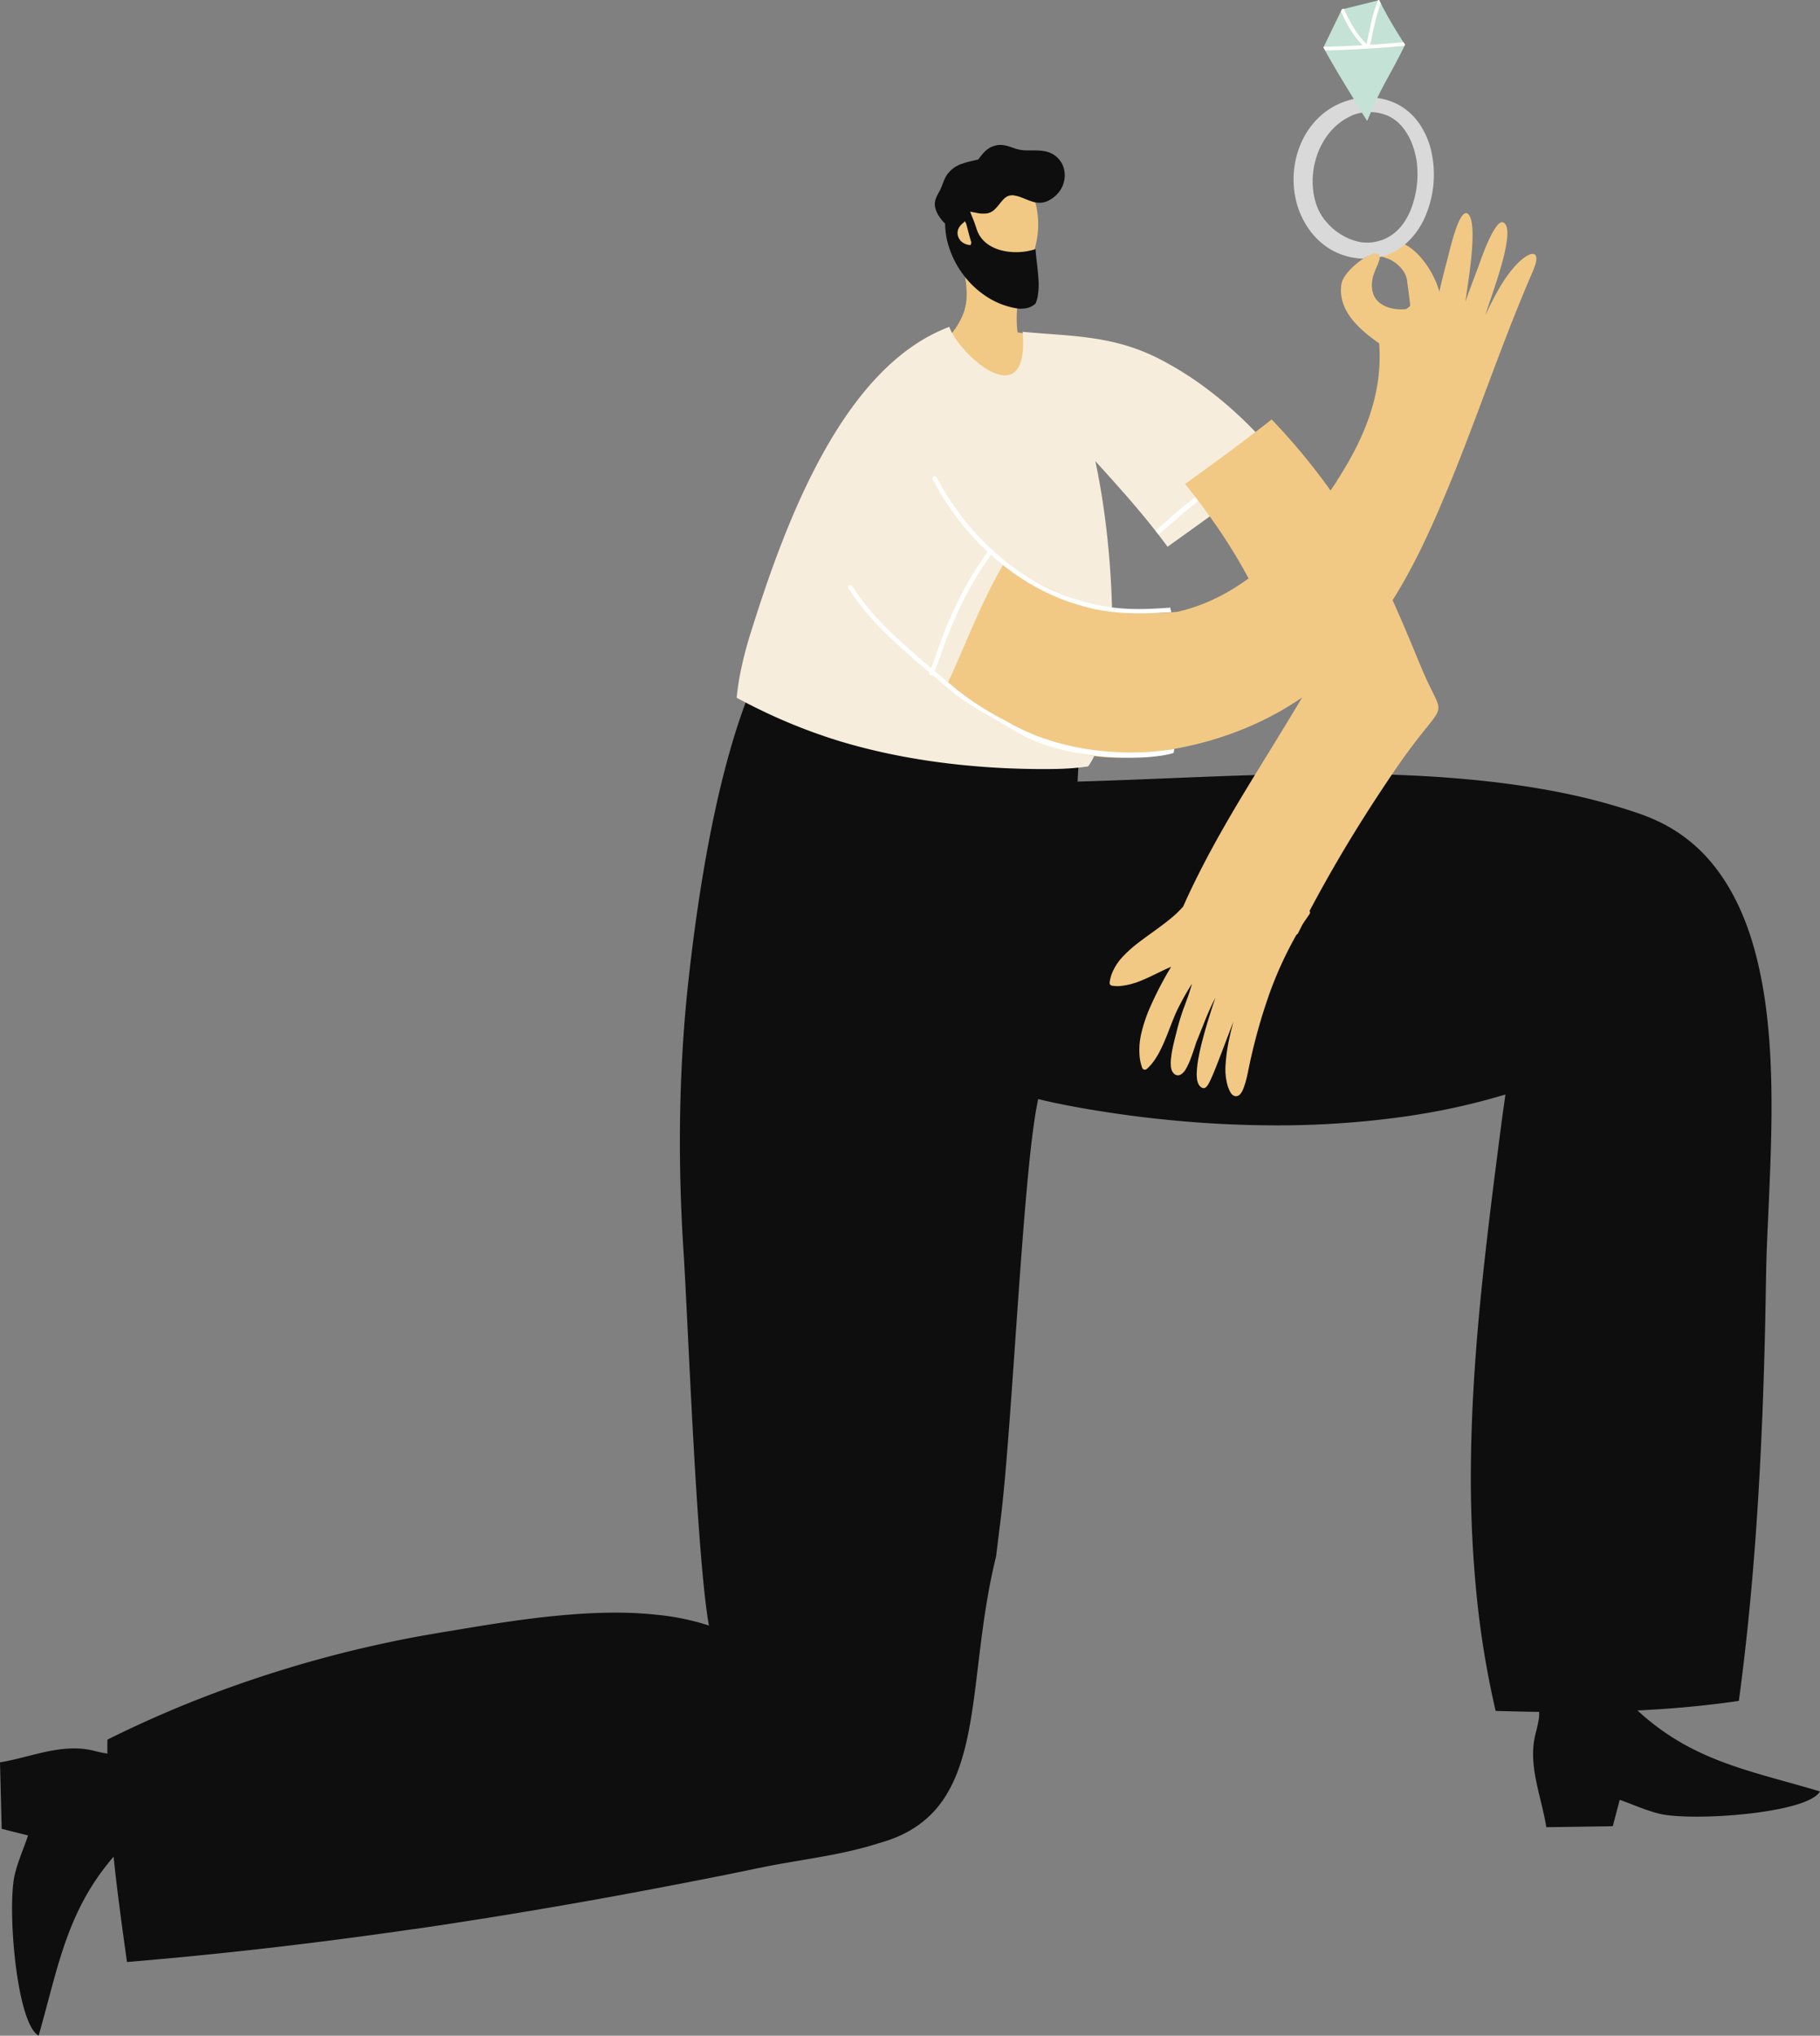 <svg xmlns="http://www.w3.org/2000/svg" width="965.81" height="1080" viewBox="0 0 965.81 1080"><rect x="0" y="0" width="965.81" height="1080" fill="#808080" stroke="none"/><g id="Слой_2" data-name="Слой 2"><g id="couple01_423103424"><g id="couple01_423103424-2" data-name="couple01_423103424"><path d="M859.08 897.41c32.45 36.11 65.33 40.65 106.73 53-6.86 11.87-68.74 16-85.49 11.77-7.35-1.85-13.85-4.89-20.79-7.32l-3.68 14-35.28.53c-2.56-16.43-10-32.9-5.69-49.66.55-2.15 1.12-4.31 1.48-6.49a16.72 16.72.0 0 0 .21-6.45A4.62 4.62.0 0 0 813 903a2.36 2.36.0 0 0-.75.0c-.1-.37-.22-.74-.35-1.11a.14.14.0 0 0 0-.07.61.61.0 0 1 .07-.1 2.11 2.11.0 0 1 1.29-.73c4-.78 7.36-1.36 10.49-1.78 1.72-.23 34.9-2.1 35.32-1.79z" fill="#0e0e0e"/><path d="M396 371.86c-16.5 43.89-25.52 102-30.62 147.91-5 45.23-5.93 93.71-2.66 144.07 2.37 36.47 6.91 162.21 13.49 198.56a129.64 129.64.0 0 0-27.74-5.71c-15.38-1.68-32.4-1.49-53.58.57-4.93.48-10 1.06-15.49 1.77-12.53 1.62-25.14 3.69-36 5.5l-2.56.44c-7.95 1.3-16.18 2.66-24.25 4.22-10.15 2-20.78 4.3-31.56 6.95a647.78 647.78.0 0 0-63.66 19.29A596.74 596.74.0 0 0 59.89 921.5L57 922.93c-.2 15.23.5 30.42 1.72 45.51.0-.33-.06-.66-.1-1 .42 5.2.89 10.38 1.43 15.57 2 19.39 4.63 38.65 7.34 57.9 36.29-3 73.83-7 111.82-11.93 13.31-1.73 26.94-3.6 40.51-5.56h.29l.34-.06c5.19-.74 10.39-1.52 15.57-2.31 29.32-4.44 60.08-9.59 91.42-15.32 14.85-2.73 30.25-5.66 45.77-8.71 7.64-1.5 15.28-3 22.92-4.6l3.59-.75c4.32-.88 8.61-1.77 12.93-2.55 3.94-.71 7.9-1.38 11.87-2.06 14-2.36 28.45-4.81 42.33-9.31 59.18-16.38 44.32-81.3 61.81-151.9l2.49-20.14c6-48.23 11.51-177.49 19-218.1l.85-4.54c2.62.66 5.33 1.27 8.09 1.87 8.81 1.89 18.67 3.65 30.15 5.38 10.19 1.53 20.57 2.83 30.84 3.83A582.08 582.08.0 0 0 685 597a481.43 481.43.0 0 0 54.53-3.85c3.84-.5 7.7-1 11.55-1.64a353.69 353.69.0 0 0 47.8-10.85L797 594.09c-4.8 37-9.75 75.16-12.94 112.75-2.17 25.78-3.33 49.18-3.52 71.54a629.89 629.89.0 0 0 3.37 71.11 483.28 483.28.0 0 0 9.77 58.2c42.51 1.31 85.29 1 127.92-5.14l1.15-.17c7.35-54.49 11.7-114.11 13.64-186.63q.36-13.29.58-26.56l.1-5.74.05-2.54c.06-3.63.12-7.22.21-10.85.25-8.69.65-17.38 1.06-26.07l.15-3.49c1-22.8 1.93-45.06 1.4-66.79-.64-26.47-3.15-47.52-7.91-66.23-5.55-22-14.52-39.87-26.64-53.05a82.79 82.79.0 0 0-23.21-17.6 106.92 106.92.0 0 0-15.47-6.25c-6.29-2.1-13-4.06-20.36-6C821 418.1 792.4 414 758.77 411.93c-46.35-2.79-93.73-.88-139.55 1-14.5.59-29 1.17-43.38 1.62l-4 .11c.4-8.44 1.11-17.07 1.8-25.43.24-2.95.48-5.9.7-8.86a2.68 2.68.0 0 0-.76-2 2.47 2.47.0 0 0-1.86-.75c-93.36 6.4-175.26-7-175.75-5.68z" fill="#0e0e0e"/><path d="M540 176.46a59.59 59.59.0 0 1-.31-11.71 1.64 1.64.0 0 1 0-.22h0v-.14s0 .08.0.09a47.48 47.48.0 0 1 2-9.66c.84-2.59 1.76-5.16 2.68-7.72a2.09 2.09.0 0 0 .11-.3l.41-1.15a109.32 109.32.0 0 0 5.25-18.12 45.87 45.87.0 0 0-.3-18.46 30.56 30.56.0 0 0-6.73-12.87 27.07 27.07.0 0 0-5-4.42A22.82 22.82.0 0 0 532.54 89a17.22 17.22.0 0 0-9.43-.43 14.2 14.2.0 0 0-2.23.73 17.71 17.71.0 0 0-5.47 3.61 23.34 23.34.0 0 0-4.4 6 35.49 35.49.0 0 0-3.15 8.47 38.6 38.6.0 0 0-1 9 72.53 72.53.0 0 0 1.91 14.91c.41 1.94.85 3.87 1.29 5.79.66 2.93 1.36 5.95 1.92 8.95a51.6 51.6.0 0 1 .9 12.92 30 30 0 0 1-1.51 7 38.81 38.81.0 0 1-4.37 8.27v0 .05c-1.58 2.26-3.32 4.4-5.07 6.47v.05a83.17 83.17.0 0 0 7.17 8.74 84.66 84.66.0 0 0 8.84 8.32 49.25 49.25.0 0 0 9.56 6.35c3.84 1.88 7.06 2.55 9.85 2 10.7 1.49 26.53-27.25 2.65-29.83z" fill="#f1c984" fill-rule="evenodd"/><path d="M542.65 176.06c3.84 45.53-33.77 12.19-38.88-2.65-56.65 21.25-87 103.71-105.17 161.6a204.17 204.17.0 0 0-5.46 20.65c-.75 3.63-1.34 7.17-1.76 10.52-.18 1.33-.32 2.66-.45 4 5.42 2.93 10.47 5.49 15.45 7.83a293.11 293.11.0 0 0 35.55 14.06l-.26-.21.47.25c1 .35 2.06.67 3.09 1 27 8.19 57.15 13.06 89.55 14.49l-.3-.14.35.14h0c9.34.39 17.56.5 25.17.36a135.86 135.86.0 0 0 17.41-1.34C593.59 385 594 304.5 581.28 244.69h0c5 5.46 10.08 11.11 15 16.74l-.22-.32c5.18 5.95 9.67 11.24 13.69 16.22 3.3 4.07 6.6 8.34 9.82 12.74l11.92-8.53c16.44-11.79 32.79-23.75 48.61-36.37a216.94 216.94.0 0 0-15.5-17.66 208.55 208.55.0 0 0-23.48-20.73A173.54 173.54.0 0 0 614.4 190c-24.13-12.09-45.64-11.59-71.75-13.95z" fill="#f6eddc" fill-rule="evenodd"/><path d="M648 256.89l-.18.12.18-.12zm-34.9 24.56 1.63 2.09c5.09-4.11 9.81-8.5 14.81-12.66 5.79-4.83 11.89-9.43 18.21-13.82v0a245.34 245.34.0 0 1 28.38-16.95c-.55-.66-1.1-1.31-1.66-2A250.79 250.79.0 0 0 642 258q-8.44 6-16.21 12.59c-2.62 2.2-5.16 4.45-7.73 6.68q-2.44 2.13-5 4.2z" fill="#fff" fill-rule="evenodd"/><path d="M510.28 320.44c0 .05.0.11-.08.16s.05-.11.08-.16zm13.59-27.37a185.68 185.68.0 0 0-17.54 30.13c-2.51 5.33-4.76 10.77-6.81 16.29-1 2.78-2 5.59-3 8.39-1.05 3-2.16 5.93-3.37 8.85a1.19 1.19.0 0 0 1.66 1.45 1.3 1.3.0 0 0 .59-.68c2.66-6.15 4.6-12.58 7-18.83s4.92-12.12 7.79-18v0a180.77 180.77.0 0 1 15.71-26.32 1.2 1.2.0 0 0-.33-1.65 1.16 1.16.0 0 0-.6-.2 1.26 1.26.0 0 0-1 .53z" fill="#fff" fill-rule="evenodd"/><path d="M509.55 127.39a5.77 5.77.0 0 1-1-5.93 8.36 8.36.0 0 1 2.35-3l.34-.25a5.68 5.68.0 0 1 .8-.83l.31.6.36.61.55 2.13c.43 1.68.88 3.34 1.33 5 .28 1 .57 2 .87 3-.13.45-.26.89-.43 1.32a7.86 7.86.0 0 1-5.51-2.55zm16.17-49.27A15 15 0 0 0 521 82.21c-.43.51-.84 1-1.25 1.57l-.64.83-.77.18-.85.2-.62.15-.55.13-1.56.37a38.82 38.82.0 0 0-5.44 1.68A15.84 15.84.0 0 0 503.07 92a15.38 15.38.0 0 0-1.86 3.15c-.41.87-.74 1.77-1.07 2.67l-.44 1.15a27 27 0 0 1-1.56 3.23 20.6 20.6.0 0 0-1.46 3 8.25 8.25.0 0 0-.59 2.72 9.23 9.23.0 0 0 .49 3.29 14.25 14.25.0 0 0 1.61 3.32 20 20 0 0 0 2.54 3.29c.26.28.52.55.8.8a42 42 0 0 0 2 12.31 50.29 50.29.0 0 0 7.56 14.71A48.51 48.51.0 0 0 523 157a41.56 41.56.0 0 0 15.51 6.42 15.59 15.59.0 0 0 6.57.0 10 10 0 0 0 3-1.27 9 9 0 0 0 1.47-1.16 21.74 21.74.0 0 0 .94-2.86 35.69 35.69.0 0 0 .67-8.44c-.24-5.87-1.22-11.69-1.66-17.54-10.63 3.62-27.19 1.67-31.17-10.44l-.18-.53q-.31-1-.66-1.92a32.18 32.18.0 0 0-1.17-3.15c-.51-1.29-1-2.56-1.54-3.84l1.92.38 1.6.3a15.44 15.44.0 0 0 5.56.24l.45-.1a7.94 7.94.0 0 0 2.15-.9 5.17 5.17.0 0 0 1-.74c.47-.42.92-.88 1.35-1.35.6-.64 1.15-1.31 1.69-2a29.45 29.45.0 0 1 2.48-2.82 9.64 9.64.0 0 1 1.59-1.12 8.22 8.22.0 0 1 1.27-.42 7.59 7.59.0 0 1 1.67-.14 16.69 16.69.0 0 1 3.27.71c1.1.37 2.21.81 3.3 1.25l.39.16.3.12c1 .39 1.83.72 2.69 1a13.21 13.21.0 0 0 3.18.68 12.87 12.87.0 0 0 1.65.06 10.94 10.94.0 0 0 2-.34 12 12 0 0 0 3.55-1.65 16.79 16.79.0 0 0 3.54-3 15.49 15.49.0 0 0 2.1-3.11 14.56 14.56.0 0 0 1.27-3.76 13.84 13.84.0 0 0-.55-7.45 12.84 12.84.0 0 0-4.87-6.09c-3.58-2.39-7.84-2.4-12-2.39h-.54c-1.08.0-2.15.0-3.2-.06h-.28l-1-.12-1.21-.18a19.72 19.72.0 0 1-2.6-.7l-1-.34A25.73 25.73.0 0 0 532.47 77a11.05 11.05.0 0 0-4.23.22 13.22 13.22.0 0 0-2.52.91z" fill="#0e0e0e" fill-rule="evenodd"/><path d="M621.45 397.59c28.19-4.73 55.35-15.87 77.82-33.68 23.05-18.26 41.72-44 58.75-81.09 21-45.66 35.17-92.27 55.51-139.15 4.8-11.25-1-11.12-8.18-3.95-7.46 7.58-12.37 17.73-17 27.12 2.21-8.05 17.06-45.26 9.37-48.83-4.12-1.91-11.05 17.36-12.2 20.67-2.53 7.18-5.48 14.21-7.87 21.43.75-6.8 7.63-43.83.79-47-4.46-1.36-9.12 19.83-10.2 23.83-1.58 5.88-3.1 11.9-4.47 17.85-1.94-8.32-10-21.76-19.46-25.67-4.45-1.83-8.9-1-13.76-.72-4.22.27-2 4.54-.54 6-5 .32-17.16 9.88-18.15 16.27-2.15 13.79 9.1 23.89 20 31.47 2.07 27-8 50.76-22.63 73.26l.23-.19c-20 30.16-47.7 60.94-84.5 69.35-34.74 3.46-63.53-6.95-92-26-12 20.26-20 42.08-29.78 63.33 8 7.41 18 14.12 30.66 20.5 29.15 17.8 53.56 24.91 87.66 15.21zM748.29 162.36l-2 1.6c-6.63.84-17.58-1.25-18.23-11.41-.4-6.28 2.25-9.45 3.78-14.32a5.2 5.2.0 0 0 .29-2.59c2 .91 4.56 1.45 6.39 2.52 4.1 2.4 7.95 6.44 8.28 11.59.06.86 1.39 9.5 1.53 12.61z" fill="#f1c984" fill-rule="evenodd"/><path d="M622.76 399.53l.43-2.24c-1.47.32-37.57 7.36-75.17-7.75A202.86 202.86.0 0 1 525.39 378h0a172.59 172.59.0 0 1-16.07-10.85q-3.76-2.9-7.34-6c-2.28-2-4.58-3.91-6.88-5.87-9.29-7.89-18.58-15.81-27.05-24.58a126.25 126.25.0 0 1-15.9-19.89 1.12 1.12.0 0 0-.88-.47 1.2 1.2.0 0 0-.76.23 1.17 1.17.0 0 0-.25 1.63c7.09 11.22 16.38 20.88 26.12 29.84 4.94 4.56 10 8.93 15.15 13.28l7.52 6.39c1.24 1.08 2.49 2.16 3.76 3.21 1.43 1.21 2.9 2.37 4.37 3.53 9.41 7.32 20.23 12.47 30.34 18.77 27.94 17.4 72.58 16.39 85.23 12.25zm-1.29-74.72c.24-.84-.6-1.61-.36-2.45-16.15 1.23-29.38 1.39-45.15-2.91h.11c-2.61-.73-5.2-1.5-7.76-2.37s-4.81-1.75-7.17-2.74a115.25 115.25.0 0 1-14-7.11l.29.16a130.85 130.85.0 0 1-26.95-21.54l.21.24a143.15 143.15.0 0 1-22-29.85h0v0l-.13-.22v.06c-.49-.89-1-1.78-1.42-2.68a1.25 1.25.0 0 0-.63-.65 1.23 1.23.0 0 0-.41-.1 1.09 1.09.0 0 0-.47.09 1.14 1.14.0 0 0-.66.63 1.08 1.08.0 0 0 0 .88 143.9 143.9.0 0 0 20.76 30 133 133 0 0 0 28 23.69 120.64 120.64.0 0 0 14.79 7.91q3.84 1.71 7.81 3.11c2.75 1 5.57 1.84 8.39 2.64 15.8 4.46 30.41 4.2 46.75 3.19zM498.68 256.24v0a1.74 1.74.0 0 0-.1-.19l.09.16zM576 319.45l-.18-.06.19.06zm-107.82 11.4.09.08-.09-.08z" fill="#fff" fill-rule="evenodd"/><path d="M72.29 972.7c-35.76 32.84-39.93 65.77-51.79 107.3-11.94-6.73-16.73-68.56-12.69-85.35 1.77-7.38 4.73-13.91 7.09-20.88l-14-3.52L0 935c16.4-2.73 32.79-10.32 49.6-6.22 2.15.53 4.32 1.07 6.5 1.41a16.7 16.7.0 0 0 6.45.14 4.64 4.64.0 0 0 3.64-3.58 2.7 2.7.0 0 0 0-.75c.37-.11.74-.23 1.1-.36h.08l.09.07a2.13 2.13.0 0 1 .75 1.28c.83 4 1.43 7.35 1.89 10.47.25 1.73 2.48 34.88 2.17 35.3z" fill="#0e0e0e"/><path d="M628.88 256.74c6.4 8 12 15.55 17.2 23.06 3.29 4.81 6.48 9.77 9.49 14.74 2.85 4.72 5.78 9.94 8.95 16 1.48 2.8 2.91 5.61 4.33 8.44h0s0-.08.0-.08.0-.07.0-.1c7.31 14.75 14.4 31 22.27 51-6 10.09-12.21 20.25-18.26 30.07q-6.36 10.33-12.67 20.71c-9.79 16.25-22.32 37.79-32.33 60.38a52.18 52.18.0 0 1-4.94 4.92c-3.69 3.22-7.73 6.13-11.63 8.95-2.37 1.71-4.83 3.48-7.18 5.3a65.33 65.33.0 0 0-8.39 7.52 28.24 28.24.0 0 0-5.56 8.56 20.74 20.74.0 0 0-1.3 4.94 1.61 1.61.0 0 0 .22 1.15 1.53 1.53.0 0 0 1 .64 20.62 20.62.0 0 0 4.33.18 39.44 39.44.0 0 0 12.4-3.41c2.48-1 4.94-2.24 7.32-3.39s4.86-2.37 7.36-3.41a187.72 187.72.0 0 0-11.1 21.29A79.84 79.84.0 0 0 605.71 548a38.57 38.57.0 0 0-.88 13.15 25.24 25.24.0 0 0 1.28 5.34 1.5 1.5.0 0 0 .75.85 1.59 1.59.0 0 0 .82.16 1.28 1.28.0 0 0 .7-.25 24.1 24.1.0 0 0 4-4.42 44.9 44.9.0 0 0 3.5-5.93c1.92-3.81 3.49-7.87 5-11.79l.45-1.15c.76-2 1.53-3.91 2.36-5.84 1.14-2.62 2.43-5.1 3.55-7.19 1.52-2.83 3.24-5.77 5.28-9-.6 2.21-1.34 4.62-2.38 7.58v-.08c-.42 1.17-.84 2.35-1.27 3.53a115.85 115.85.0 0 0-4.09 12.77c-.29 1.21-.6 2.41-.91 3.61-.46 1.85-.93 3.7-1.34 5.56-.48 2.14-.82 4-1 5.8a21.91 21.91.0 0 0-.17 5.17 8.1 8.1.0 0 0 .46 2 5.34 5.34.0 0 0 1.19 1.75 3 3 0 0 0 2.3.86 2.75 2.75.0 0 0 .9-.21 7.21 7.21.0 0 0 3.09-3.16 32.21 32.21.0 0 0 2.33-4.89c.86-2.15 1.6-4.38 2.31-6.54.29-.87.57-1.74.87-2.6v0h0c.17-.51.37-1 .58-1.48l.14-.34 1.59-4 .34-.86c1-2.42 1.92-4.84 2.92-7.24 1.63-3.87 3.09-7 4.61-9.84l-.87 2.49c-2.52 7.68-4.32 13.64-5.82 19.34-1 3.67-1.67 6.75-2.23 9.69a54.67 54.67.0 0 0-1 8.37 17.91 17.91.0 0 0 .13 3.12 8.53 8.53.0 0 0 .7 2.6 5.16 5.16.0 0 0 .64 1.06 4.59 4.59.0 0 0 1.15 1 2 2 0 0 0 1.18.3 1.73 1.73.0 0 0 1-.41 6.28 6.28.0 0 0 1.34-1.69 24.45 24.45.0 0 0 1.18-2.26c1.07-2.26 2-4.56 3-7.13 1.62-4.06 3.16-8.15 4.72-12.24q1.37-3.63 2.77-7.26c.55-1.45 1.12-2.9 1.69-4.35-.87 3.14-1.57 6-2.17 8.76a91.77 91.77.0 0 0-2 13.79 32 32 0 0 0 1.11 11.66 19.84 19.84.0 0 0 1.25 3 5.11 5.11.0 0 0 1.43 1.81 2.83 2.83.0 0 0 1.9.61 3.2 3.2.0 0 0 1.94-1 6.35 6.35.0 0 0 1.1-1.57 14.37 14.37.0 0 0 .95-2.19 44.4 44.4.0 0 0 1.55-5.3c.31-1.3.58-2.6.85-3.9l.28-1.34q.79-3.89 1.7-7.74c1.27-5.39 2.68-10.72 4.17-15.84 1.32-4.53 2.76-9 4.28-13.39h0l-.08.18A201.57 201.57.0 0 1 688 495.88a1.56 1.56.0 0 0 .81-.73c.71-1.4 1.42-2.81 2.14-4.2s1.62-2.54 2.45-3.78l1.41-2.05a1.55 1.55.0 0 0 .38-1.09 1.5 1.5.0 0 0-.26-.74c9.09-17.15 19.08-34.33 29.68-51 3.24-5.11 6.55-10.19 9.83-15.11l2.4-3.6.31-.45.3-.45.1-.18h0l.69-1 1.41-2.08c29.54-43.34 27.86-23.16 14.24-56.09q-3.39-8.19-6.81-16.36c-6-14.22-10.9-25.05-16-35.13a314 314 0 0 0-19-32.91 334.31 334.31.0 0 0-20.61-27.69c-5.33-6.45-10.9-12.72-16.65-18.72-14.88 11.74-30.2 22.93-45.6 34l-.38.27z" fill="#f1c984"/><path d="M717.32 61.27a26.28 26.28.0 0 1 5.94-1.59 26.71 26.71.0 0 1 3.36-.21h0a30.47 30.47.0 0 1 3.55.22 24.93 24.93.0 0 1 5.9 1.54 21.76 21.76.0 0 1 4.44 2.58 25.61 25.61.0 0 1 4.3 4.34A34.28 34.28.0 0 1 749 75.43a46.71 46.71.0 0 1 2.88 10.79v.22h0a60.87 60.87.0 0 1 .34 6.26 52.44 52.44.0 0 1-.46 6.39v.23h0A52.81 52.81.0 0 1 748.35 112v0a36.22 36.22.0 0 1-4.19 7.28 28 28 0 0 1-4.66 4.7 24.71 24.71.0 0 1-5 2.93 26.47 26.47.0 0 1-6.35 1.66 24.67 24.67.0 0 1-2.59.14 25.07 25.07.0 0 1-3.21-.21l.39.08a31.16 31.16.0 0 1-6.68-1.87 34.92 34.92.0 0 1-7.25-4.24 35.73 35.73.0 0 1-6-6 29.25 29.25.0 0 1-3.56-6.06c-7.06-17.32.15-41.26 18.13-49.07zm8.75-9.58a33.52 33.52.0 0 0-4.37.28c-25.52 3.31-38.85 28.73-34.39 52.29a44.21 44.21.0 0 0 8.46 18.91 38.41 38.41.0 0 0 7.38 7.19 34.41 34.41.0 0 0 9.32 4.88 37.08 37.08.0 0 0 10.92 2c1.17-.77 8.9-5.09 8.76-.82l.35-.08a32.14 32.14.0 0 0 14.39-7.85A40.75 40.75.0 0 0 756.26 115a56.27 56.27.0 0 0 3.41-34.14 42.42 42.42.0 0 0-6.43-15.17A32.21 32.21.0 0 0 741 55a32.57 32.57.0 0 0-8.32-2.71 36.92 36.92.0 0 0-6.63-.61z" fill="#d9d9d9"/><path d="M712.12 4.9c-3.27 6.75-6.59 13.48-9.81 20.26 4.84 9.14 10.32 17.92 15.71 26.75 1.61 2.64 3.21 5.3 4.8 8 .87 1.44 1.78 2.86 2.69 4.28.87-2.12 1.76-4.25 2.66-6.35 1.89-4.36 4-8.62 6.21-12.8 3.78-7.08 7.81-14 11.2-21.3-1.63-2.54-3.24-5.08-4.81-7.66-3.18-5.21-6.23-10.53-8.88-16-6.59 1.63-13.17 3.32-19.77 4.9z" fill="#c4e2d6"/><path d="M712.12 4.9 711.59 6A84.43 84.43.0 0 0 716 14.69a54.81 54.81.0 0 0 3.53 5.3A33.15 33.15.0 0 0 723.07 24q-10.29.59-20.62.82l-.14.3c.29.55.58 1.1.88 1.65 14.06-.36 28.11-1.12 42.08-2.47l.31-.65-.82-1.28q-8.79.84-17.6 1.39a.65.65.0 0 0 0-.13c.81-3.83 1.55-7.67 2.46-11.46a76 76 0 0 1 3.13-10.37c-.31-.61-.61-1.23-.9-1.84l-.55.14a67.41 67.41.0 0 0-3.05 9.3c-1.17 4.52-2 9.13-3 13.7a1.13 1.13.0 0 0 .12.77h-.1a1 1 0 0 0-.29-.76A33.11 33.11.0 0 1 721.28 19l.15.19a59.11 59.11.0 0 1-4.83-7.5c-1.28-2.3-2.42-4.66-3.47-7.07l-1 .24z" fill="#fff"/></g></g></g></svg>